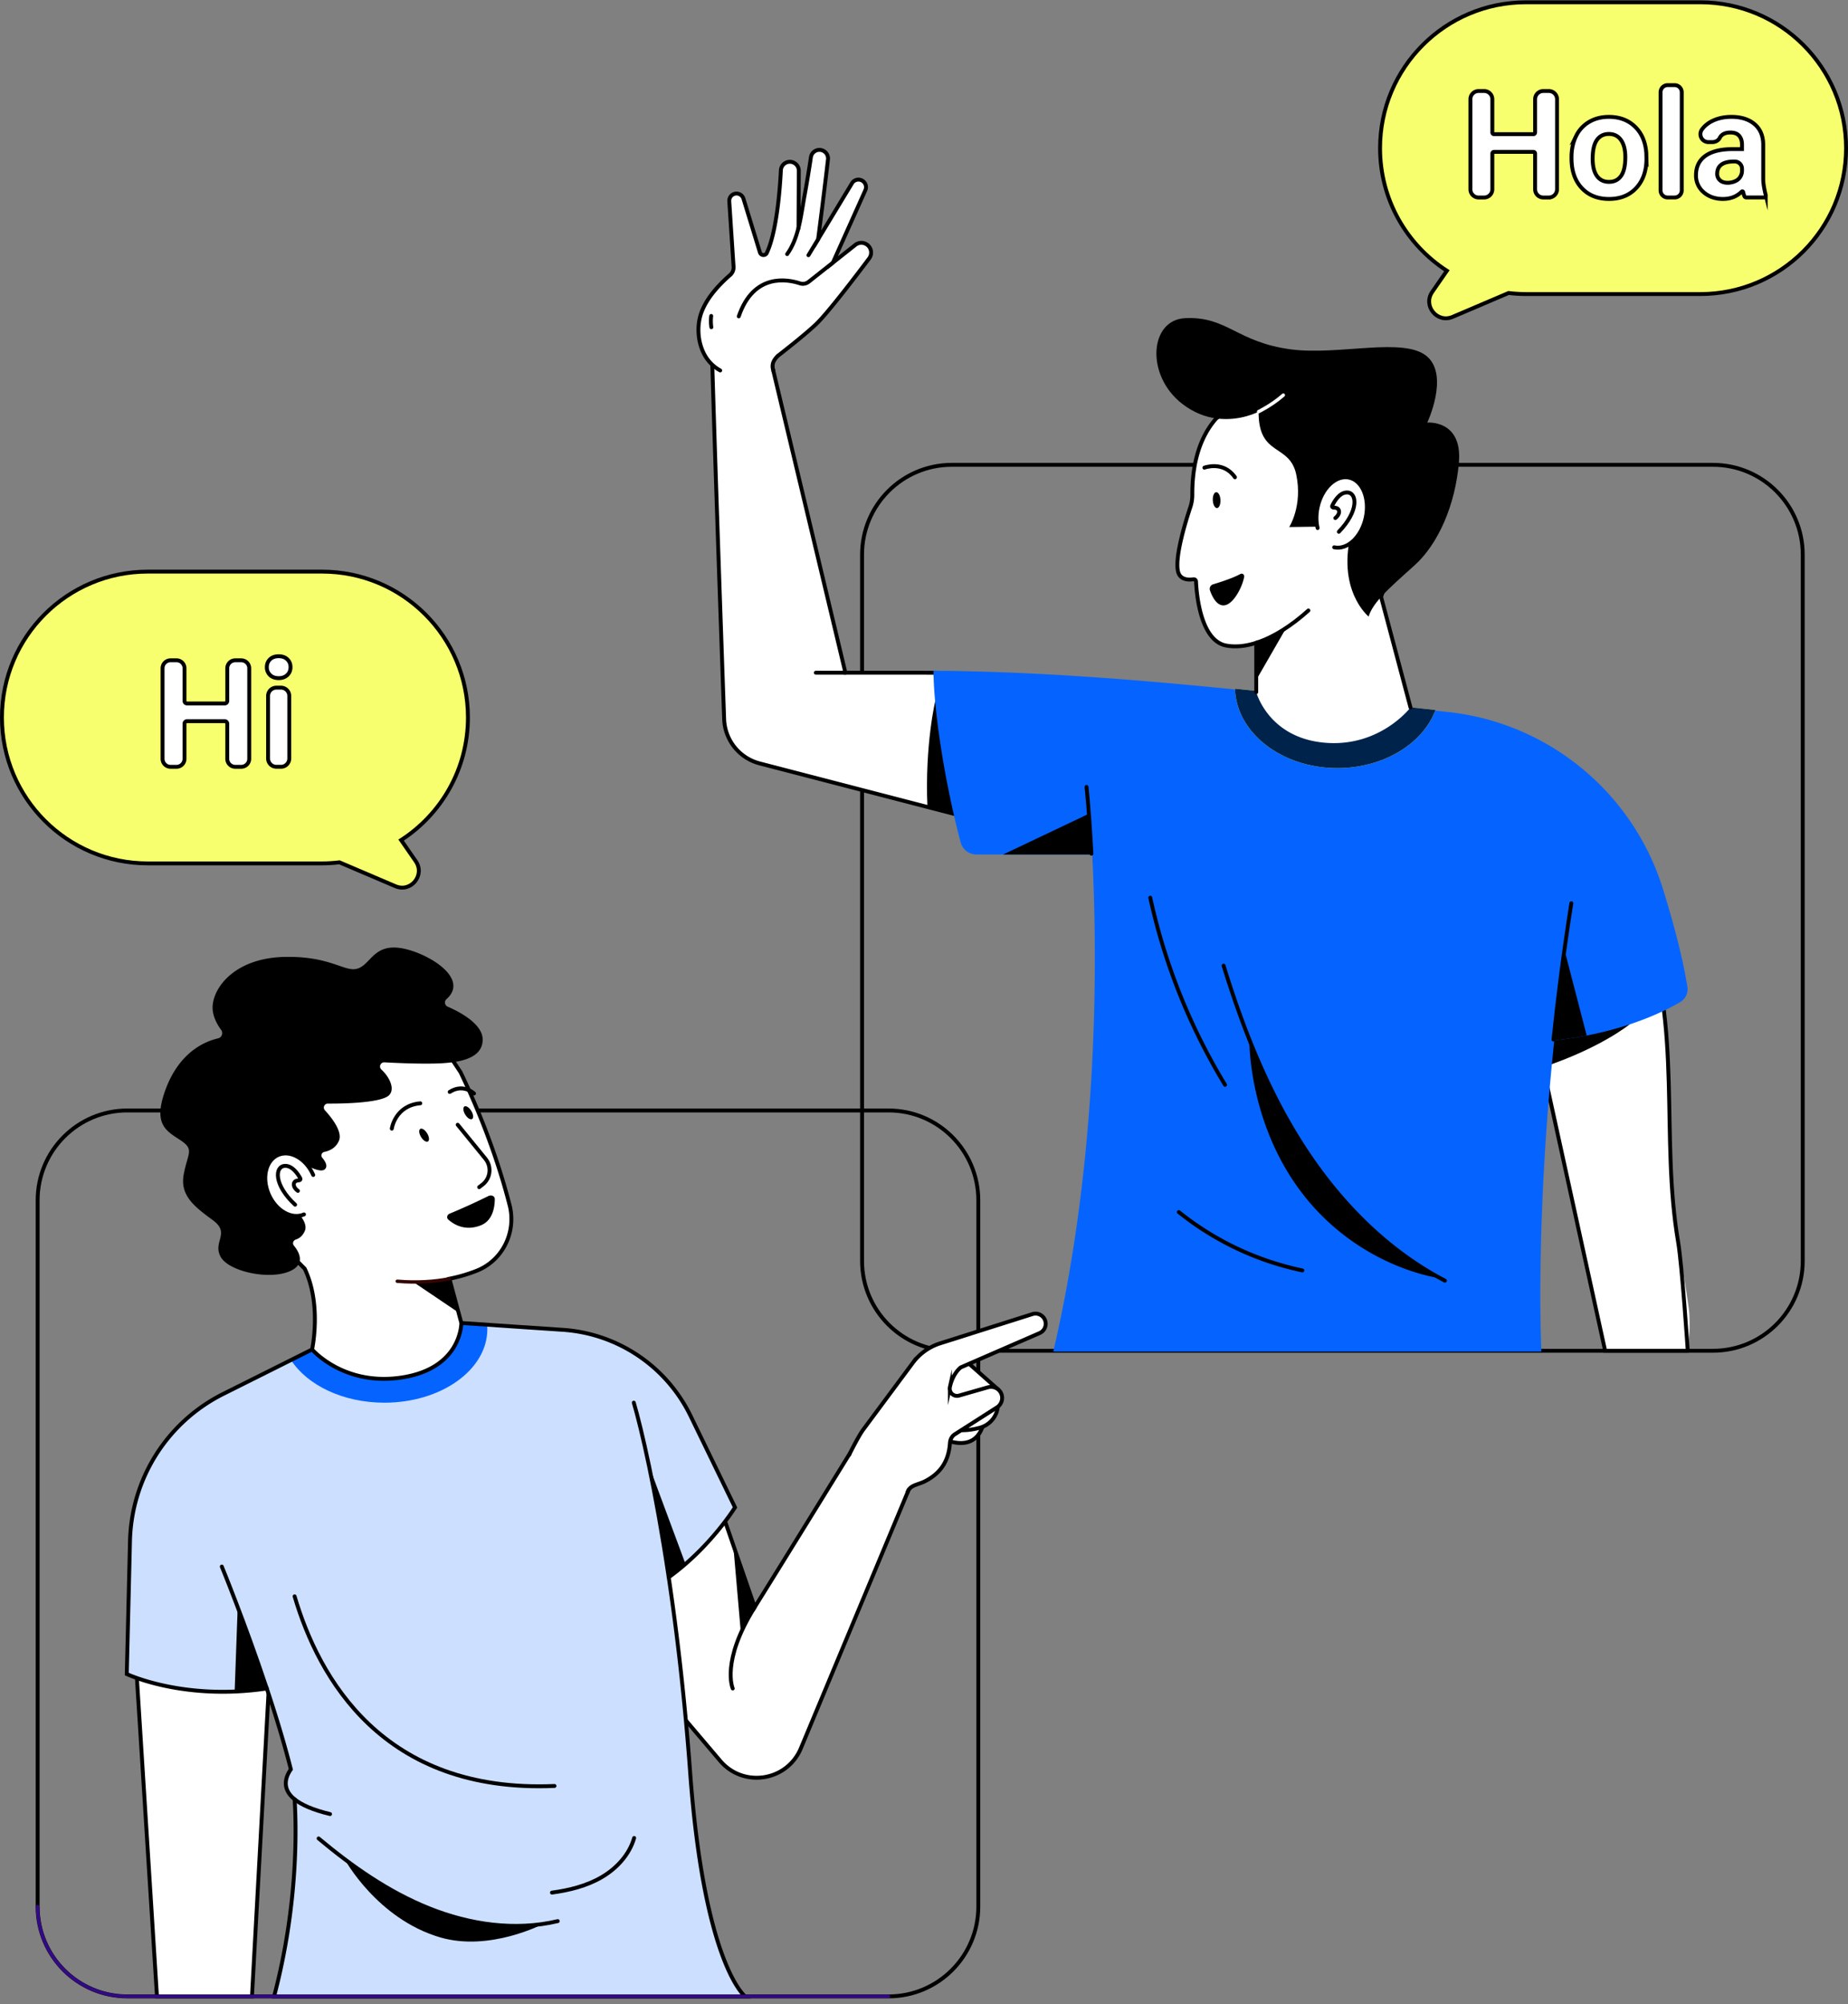 <svg xmlns="http://www.w3.org/2000/svg" width="214" height="232" fill="none"><rect width="100%" height="100%" fill="#808080" stroke="none"/><g clip-path="url(#a)"><path stroke="#000" stroke-linecap="round" stroke-miterlimit="10" stroke-width=".45" d="M198.364 53.807h-88.142c-5.74 0-10.394 4.653-10.394 10.395v81.763c0 5.74 4.654 10.395 10.394 10.395h88.142c5.74 0 10.394-4.655 10.394-10.395V64.202c0-5.74-4.654-10.395-10.394-10.395Z"/><path fill="#fff" d="M114.729 93.613c-.982.604-2.32.87-4.062.647l-3.268-.848-19.434-5.042a5.497 5.497 0 0 1-4.108-5.124c-.376-10.624-1.352-38.712-1.484-45.367.23 1.694 1.44 4.377 6.89 3.834l8.636 36.159h7.969c.748 0 1.495 0 2.243.009 7.466 1.08 11.582 12.699 6.618 15.732Z"/><path stroke="#000" stroke-linecap="round" stroke-miterlimit="10" stroke-width=".45" d="M114.729 93.613c-.982.604-2.32.87-4.062.647l-3.268-.848-19.434-5.042a5.497 5.497 0 0 1-4.108-5.124c-.376-10.624-1.352-38.712-1.484-45.367.23 1.694 1.44 4.377 6.89 3.834l8.636 36.159h7.969c.748 0 1.495 0 2.243.009 7.466 1.08 11.582 12.699 6.618 15.732Z"/><path fill="#000" d="M114.73 93.612c-.982.603-2.321.87-4.062.647l-3.269-.849c-.324-7.25.939-12.431.939-12.431l5.389 5.905 1.003 6.73v-.002Z"/><path stroke="#000" stroke-linecap="round" stroke-miterlimit="10" stroke-width=".45" d="M97.9 77.871h-3.427"/><path fill="#fff" d="M100.648 29.918c-1.354 1.804-4.84 6.393-6.193 7.654-1.147 1.074-3.027 2.568-4.254 3.523a2.206 2.206 0 0 0-.847 1.587c-.036.5-.423.903-.922.955-2.509.266-5.463-.112-6.82-2.521-.838-1.487-.966-3.521-.326-5.103.574-1.417 1.608-2.636 2.709-3.679.18-.17.365-.337.554-.5.276-.237.422-.591.398-.956l-.497-7.573a.854.854 0 0 1 .141-.527.841.841 0 0 1 1.502.224L88 29.223c.115.374.632.415.797.06 1.167-2.482 1.53-7.564 1.63-9.567a1.042 1.042 0 0 1 .876-.973 1.04 1.04 0 0 1 1.2 1.035s-.037 6.597-.034 6.597c.317-1.265.485-2.576.7-3.725.276-1.474.576-3.395.737-4.453a.99.99 0 0 1 .919-.841.994.994 0 0 1 1.055 1.106c-.375 3.257-.87 7.148-1.14 9.235l3.921-6.48a.87.87 0 0 1 1.139-.328c.419.207.6.712.405 1.14l-3.757 8.38 2.595-2.052c.184-.148.405-.229.624-.242.343-.023.685.11.927.38.351.402.377.998.054 1.426v-.003Z"/><path stroke="#000" stroke-linecap="round" stroke-miterlimit="10" stroke-width=".45" d="M83.399 42.883a4.562 4.562 0 0 1-1.787-1.769c-.838-1.487-.966-3.521-.326-5.102.574-1.418 1.608-2.637 2.709-3.68.18-.17.365-.337.554-.5.276-.237.422-.591.398-.956l-.497-7.573a.855.855 0 0 1 .141-.527.841.841 0 0 1 1.502.224L88 29.22c.115.374.632.415.797.06 1.167-2.482 1.53-7.563 1.63-9.567a1.041 1.041 0 0 1 .876-.973 1.04 1.04 0 0 1 1.2 1.035s-.037 6.596-.034 6.596c.317-1.264.485-2.575.7-3.724a146.6 146.6 0 0 0 .737-4.453.99.99 0 0 1 .919-.841.994.994 0 0 1 1.055 1.106c-.375 3.258-.87 7.148-1.14 9.235l3.921-6.48a.87.87 0 0 1 1.139-.328c.419.207.6.712.405 1.14l-3.757 8.38 2.595-2.052c.184-.148.405-.229.624-.242.343-.023.685.11.927.38.351.402.377.998.054 1.426-1.354 1.804-4.84 6.393-6.193 7.654-1.147 1.074-3.027 2.568-4.254 3.523a2.215 2.215 0 0 0-.585.69 1.32 1.32 0 0 0-.11.94l.048.202"/><path stroke="#000" stroke-linecap="round" stroke-miterlimit="10" stroke-width=".45" d="M85.55 36.623c1.732-5.068 5.674-4.29 7.091-3.82.343.114.72.041 1.003-.182l2.802-2.217M94.738 27.693l-1.119 1.849M92.463 26.377c-.278 1.102-.675 2.16-1.31 3.038"/><path fill="#fff" d="M195.443 156.36h-1.515c-2.684.004-5.367 0-8.051 0l-7.189-32.826-2.916-13.309 12.778-1.722 2.385-.321c.125-.017 1.52 7.134 1.616 7.81.437 3.073.6 6.179.69 9.281.179 6.172.047 12.392 1.088 18.5.458 2.687.862 4.962 1.232 7.665.281 2.048-.118 4.92-.118 4.92v.002Z"/><path stroke="#000" stroke-linecap="round" stroke-miterlimit="10" stroke-width=".45" d="M195.443 156.36h-1.515c-2.684.004-5.367 0-8.051 0l-7.189-32.826-2.916-13.309 12.778-1.722 2.385-.321c.125-.017 1.52 7.134 1.616 7.81.437 3.073.6 6.179.69 9.281.179 6.172.047 12.392 1.088 18.5.458 2.687 1.114 12.587 1.114 12.587Z"/><path fill="#000" d="M188.702 118.583s-3.304 2.712-10.014 4.952l-2.916-13.309 12.778-1.722.152 10.079Z"/><path fill="#0564FF" d="M195.402 114.25a1.7 1.7 0 0 1-.814 1.733c-1.629.963-5.288 2.81-10.847 3.885a44.997 44.997 0 0 1-3.755.56c-2.249 21.452-1.491 36.024-1.491 36.024h-56.524c5.335-22.852 5.107-45.917 4.508-57.54h-13.407a1.891 1.891 0 0 1-1.829-1.404c-1.946-7.358-3.141-15.637-3.141-19.861 11.656.067 23.404 1.007 35.001 2.17.775.076 1.552.154 2.327.238l20.899 2.22 1.307.138c11.691 1.242 21.498 9.346 24.966 20.582 1.219 3.942 2.27 7.917 2.802 11.255h-.002Z"/><path fill="#000" d="M144.676 120.336s-.201 11.421 7.987 19.972c6.466 6.754 14.141 7.662 14.141 7.662s-14.477-6.921-22.13-27.634h.002ZM183.741 119.868a44.908 44.908 0 0 1-3.754.56l1.177-10.49 2.577 9.93ZM126.386 98.82l-.213.092h-10.006l10.01-4.754.209 4.661Z"/><path stroke="#000" stroke-linecap="round" stroke-miterlimit="10" stroke-width=".45" d="M181.964 104.557c-.88 5.56-1.554 10.85-2.069 15.777M126.386 98.82c-.249-4.866-.566-7.728-.566-7.728"/><path fill="#F8FF6E" d="M166.236 82.181c-1.456 3.891-5.994 6.73-11.367 6.73-6.453 0-11.698-4.091-11.857-9.186.775.076 1.551.154 2.326.238l20.9 2.22-.002-.002Z"/><path fill="#00234B" d="M166.236 82.181c-1.456 3.891-5.994 6.73-11.367 6.73-6.453 0-11.698-4.091-11.857-9.186.775.076 1.551.154 2.326.238l20.9 2.22-.002-.002Z"/><path stroke="#000" stroke-linecap="round" stroke-miterlimit="10" stroke-width=".45" d="M141.694 111.783c2.246 7.292 5.074 14.467 9.212 20.879 4.136 6.412 9.65 12.059 16.419 15.584M136.51 140.307a34.01 34.01 0 0 0 14.303 6.754M133.202 103.914a70.636 70.636 0 0 0 8.66 21.66"/><path fill="#fff" d="m164.107 56.878-7.96-9.639-9.594-2.913-5.703 4.107c-1.346 1.503-2.801 4.202-2.777 8.825.003.487-.069.97-.224 1.433-.546 1.64-1.814 5.734-1.437 7.445.229 1.024 1.275 1 1.79.923a.262.262 0 0 1 .299.248c.062 1.367.493 6.861 3.493 7.421 1.082.201 2.261.077 3.481-.317v5.71s1.374 5.227 7.828 5.844c6.469.617 10.033-4.067 10.033-4.067l-3.405-12.802 4.174-12.216.002-.002Z"/><path stroke="#000" stroke-linecap="round" stroke-miterlimit="10" stroke-width=".45" d="m163.337 81.895-3.406-12.803 4.174-12.216-7.96-9.639-9.594-2.913-5.703 4.107c-1.345 1.503-2.8 4.202-2.776 8.825.003.487-.069.97-.224 1.433-.547 1.64-1.814 5.735-1.437 7.445.228 1.024 1.275 1 1.79.923a.262.262 0 0 1 .299.248c.061 1.367.492 6.861 3.492 7.421 1.083.201 2.262.077 3.481-.317v5.71"/><path fill="#000" d="m148.948 72.675-3.472 6.028V74.41s1.693-.404 3.472-1.734v-.003.001ZM141.579 70.074c-.759-.077-1.231-1.07-1.461-1.722a.553.553 0 0 1 .362-.714c.59-.177 2.253-.69 3.155-1.195a.299.299 0 0 1 .44.306c-.161 1.102-1.306 3.447-2.497 3.325h.001Z"/><path stroke="#000" stroke-linecap="round" stroke-miterlimit="10" stroke-width=".45" d="M151.514 70.668c-1.965 1.769-4.057 3.107-6.038 3.74"/><path fill="#000" d="M168.945 53.516c-.419 4.96-2.403 9.448-5.116 11.903-1.568 1.418-2.927 2.595-3.898 3.676-.712.792-1.216 1.529-1.445 2.274 0 0-3.809-3.077-1.935-10.042l-1.816-1.7-1.916 1.334-3.527.047s1.579-2.442.814-6.08c-.766-3.64-4.405-2.013-4.357-7.277 0 0-2.147 1.16-4.901.783-1.242-.168-2.608-.65-3.955-1.695-4.259-3.302-3.78-9.706.335-9.91 4.884-.238 5.955 2.767 12.236 3.61 5.558.747 13.162-1.507 15.816.845 2.536 2.25 0 7.633 0 7.633s4.08-.36 3.664 4.6l.001-.001Z"/><path fill="#fff" d="M158.151 59.922c.481-2.227-.378-4.301-1.916-4.633-1.537-.332-3.173 1.206-3.653 3.433-.479 2.227.378 4.3 1.916 4.632 1.538.332 3.173-1.205 3.653-3.432Z"/><path stroke="#000" stroke-linecap="round" stroke-miterlimit="10" stroke-width=".45" d="M154.498 63.354c1.538.332 3.173-1.205 3.653-3.432.481-2.227-.378-4.301-1.916-4.633-1.537-.332-3.173 1.206-3.653 3.433-.183.853-.171 1.685 0 2.404"/><path stroke="#000" stroke-linecap="round" stroke-miterlimit="10" stroke-width=".45" d="M154.63 59.971s.565-.419.412-.89c-.089-.274-.374-.322-.6-.317-.132.003-.226-.104-.178-.206.231-.49.835-1.547 1.704-1.554 1.212-.01 1.406 2.147-.931 4.553M139.465 54.137s2.191-.84 3.545 1.108"/><path fill="#000" d="M140.931 58.812c-.245.012-.464-.39-.488-.896-.026-.51.153-.93.399-.943.245-.012.466.39.488.9.026.508-.154.929-.399.94Z"/><path stroke="#fff" stroke-linecap="round" stroke-miterlimit="10" stroke-width=".393" d="M145.749 47.648s1.564-.763 2.86-1.912"/><path fill="#F8FF6E" d="M196.886.264h-20.188c-9.327 0-16.886 7.56-16.886 16.887 0 5.954 3.085 11.184 7.738 14.192l-1.697 2.45c-1.106 1.6.566 3.654 2.356 2.888l6.486-2.764c.658.078 1.326.123 2.006.123h20.189c9.327 0 16.886-7.56 16.886-16.887 0-9.327-7.56-16.89-16.887-16.89h-.003Z"/><path stroke="#000" stroke-linecap="round" stroke-miterlimit="10" stroke-width=".45" d="M196.886.264h-20.188c-9.327 0-16.886 7.56-16.886 16.887 0 5.954 3.085 11.184 7.738 14.192l-1.697 2.45c-1.106 1.6.566 3.654 2.356 2.888l6.486-2.764c.658.078 1.326.123 2.006.123h20.189c9.327 0 16.886-7.56 16.886-16.887 0-9.327-7.56-16.89-16.887-16.89h-.003Z"/><path fill="#fff" d="M179.354 22.863h-.636a.952.952 0 0 1-.952-.951v-4.139a.192.192 0 0 0-.192-.192h-4.567a.191.191 0 0 0-.192.192v4.139a.953.953 0 0 1-.952.951h-.637a.953.953 0 0 1-.952-.951V11.486c0-.525.427-.952.952-.952h.637c.525 0 .952.427.952.952v3.852c0 .106.085.192.192.192h4.567a.192.192 0 0 0 .192-.192v-3.852c0-.525.426-.952.952-.952h.636c.526 0 .952.427.952.952v10.425a.952.952 0 0 1-.952.951Z"/><path stroke="#000" stroke-linecap="round" stroke-miterlimit="10" stroke-width=".45" d="M179.354 22.863h-.636a.952.952 0 0 1-.952-.951v-4.139a.192.192 0 0 0-.192-.192h-4.567a.191.191 0 0 0-.192.192v4.139a.953.953 0 0 1-.952.951h-.637a.953.953 0 0 1-.952-.951V11.486c0-.525.427-.952.952-.952h.637c.525 0 .952.427.952.952v3.852c0 .106.085.192.192.192h4.567a.192.192 0 0 0 .192-.192v-3.852c0-.525.426-.952.952-.952h.636c.526 0 .952.427.952.952v10.425a.952.952 0 0 1-.952.951Z"/><path fill="#fff" d="M193.923 22.861h-.805a.824.824 0 0 1-.824-.824V10.68c0-.455.369-.825.824-.825h.805c.455 0 .825.37.825.825v11.357c0 .455-.37.824-.825.824Z"/><path stroke="#000" stroke-linecap="round" stroke-miterlimit="10" stroke-width=".45" d="M193.923 22.861h-.805a.824.824 0 0 1-.824-.824V10.68c0-.455.369-.825.824-.825h.805c.455 0 .825.37.825.825v11.357c0 .455-.37.824-.825.824Z"/><path fill="#fff" d="M204.245 22.858h-2.022a.236.236 0 0 1-.219-.145 2.657 2.657 0 0 1-.142-.476c-.016-.08-.114-.111-.171-.054-.572.566-1.3.847-2.177.847s-1.641-.259-2.232-.78a2.512 2.512 0 0 1-.884-1.965c0-.97.36-1.715 1.08-2.236.719-.52 1.758-.781 3.12-.789h1.126v-.524c0-.423-.108-.763-.326-1.015-.217-.255-.56-.381-1.028-.381-.412 0-.736.099-.969.296a.952.952 0 0 0-.242.306c-.159.323-.507.508-.866.508h-.461a.922.922 0 0 1-.748-1.46l.009-.014c.329-.45.792-.805 1.389-1.063.599-.257 1.271-.386 2.017-.386 1.128 0 2.026.284 2.688.85.664.566.995 1.365.995 2.394v3.972c.005.61.182 1.407.289 1.827a.232.232 0 0 1-.226.288Z"/><path stroke="#000" stroke-linecap="round" stroke-miterlimit="10" stroke-width=".45" d="M204.245 22.858h-2.022a.236.236 0 0 1-.219-.145 2.657 2.657 0 0 1-.142-.476c-.016-.08-.114-.111-.171-.054-.572.566-1.3.847-2.177.847s-1.641-.259-2.232-.78a2.512 2.512 0 0 1-.884-1.965c0-.97.36-1.715 1.08-2.236.719-.52 1.758-.781 3.12-.789h1.126v-.524c0-.423-.108-.763-.326-1.015-.217-.255-.56-.381-1.028-.381-.412 0-.736.099-.969.296a.952.952 0 0 0-.242.306c-.159.323-.507.508-.866.508h-.461a.922.922 0 0 1-.748-1.46l.009-.014c.329-.45.792-.805 1.389-1.063.599-.257 1.271-.386 2.017-.386 1.128 0 2.026.284 2.688.85.664.566.995 1.365.995 2.394v3.972c.005.61.182 1.407.289 1.827a.232.232 0 0 1-.226.288Z"/><path fill="#F8FF6E" d="M200.05 21.158c.36 0 .694-.081.998-.24l.009-.005c.419-.225.669-.675.669-1.151v-.224a.842.842 0 0 0-.843-.843h-.073c-1.226 0-1.877.424-1.955 1.27l-.009.142c0 .305.105.555.321.754.215.196.507.296.88.296h.003v.001Z"/><path stroke="#000" stroke-linecap="round" stroke-miterlimit="10" stroke-width=".45" d="M200.05 21.158c.36 0 .694-.081.998-.24l.009-.005c.419-.225.669-.675.669-1.151v-.224a.842.842 0 0 0-.843-.843h-.073c-1.226 0-1.877.424-1.955 1.27l-.009.142c0 .305.105.555.321.754.215.196.507.296.88.296h.003v.001Z"/><path fill="#fff" d="M190.66 18.373c0 1.406-.393 2.535-1.177 3.384-.784.848-1.838 1.273-3.158 1.273-1.32 0-2.374-.423-3.162-1.269-.789-.847-1.182-1.998-1.182-3.455v-.111c0-.909.176-1.718.525-2.43a3.818 3.818 0 0 1 1.511-1.65c.658-.389 1.422-.586 2.292-.586 1.237 0 2.244.38 3.025 1.136.783.756 1.22 1.782 1.31 3.082l.016.627Z"/><path stroke="#000" stroke-linecap="round" stroke-miterlimit="10" stroke-width=".45" d="M190.66 18.373c0 1.406-.393 2.535-1.177 3.384-.784.848-1.838 1.273-3.158 1.273-1.32 0-2.374-.423-3.162-1.269-.789-.847-1.182-1.998-1.182-3.455v-.111c0-.909.176-1.718.525-2.43a3.818 3.818 0 0 1 1.511-1.65c.658-.389 1.422-.586 2.292-.586 1.237 0 2.244.38 3.025 1.136.783.756 1.22 1.782 1.31 3.082l.016.627Z"/><path fill="#F8FF6E" d="M184.429 18.368c0 .87.163 1.538.489 1.997.329.46.796.69 1.406.69.609 0 1.057-.226 1.39-.68.332-.456.499-1.184.499-2.183 0-.853-.167-1.515-.499-1.983-.333-.47-.803-.703-1.405-.703-.603 0-1.062.234-1.391.701-.327.467-.489 1.19-.489 2.167v-.005"/><path stroke="#000" stroke-linecap="round" stroke-miterlimit="10" stroke-width=".45" d="M184.429 18.368c0 .87.163 1.538.489 1.997.329.46.796.69 1.406.69.609 0 1.057-.226 1.39-.68.332-.456.499-1.184.499-2.183 0-.853-.167-1.515-.499-1.983-.333-.47-.803-.703-1.405-.703-.603 0-1.062.234-1.391.701-.327.467-.489 1.19-.489 2.167v-.005M102.894 128.543h-88.14c-5.741 0-10.395 4.654-10.395 10.396v81.762c0 5.741 4.654 10.394 10.394 10.394h88.141c5.741 0 10.395-4.653 10.395-10.394v-81.762c0-5.741-4.654-10.396-10.395-10.396Z"/><path fill="#fff" d="M105.869 172.105c.165-.213-.533.08-.638.329l-12.49 29.942c-1.595 3.82-6.66 4.609-9.34 1.454l-18.046-21.248 17.188-10.59 2.36 6.828 2.495 7.216c2.288-3.658 7.642-12.326 10.71-17.299a13.005 13.005 0 0 1 3.75-3.928c-.075.156 9.907-.352 4.011 7.296Z"/><path stroke="#000" stroke-linecap="round" stroke-miterlimit="10" stroke-width=".45" d="m105.231 172.434-12.49 29.942c-1.595 3.82-6.66 4.609-9.34 1.454l-18.046-21.248 17.188-10.59 2.36 6.828 2.495 7.216c2.288-3.658 7.642-12.326 10.71-17.299a13.005 13.005 0 0 1 3.75-3.928c-.075.156 6.81 2.863 3.373 7.625Z"/><path fill="#000" d="M87.4 186.035c-.702 1.123-1.605 2.991-1.605 2.991l-.89-10.208 2.494 7.217Z"/><path stroke="#000" stroke-linecap="round" stroke-miterlimit="10" stroke-width=".45" d="M87.4 186.035c-3.944 6.302-2.549 9.417-2.549 9.417"/><path fill="#fff" d="m31.432 189.729-.52 9.565-1.734 31.803h-11l-2.61-41.368h15.864Z"/><path stroke="#000" stroke-linecap="round" stroke-miterlimit="10" stroke-width=".45" d="m31.432 189.729-.52 9.565-1.734 31.803h-11l-2.61-41.368h15.864Z"/><path fill="#CCDFFF" d="M31.738 231.102c2.87-10.832 2.56-20.052 2.377-22.822-1.53-1.239-1.045-2.598-.434-3.466-.762-3.02-1.756-6.271-2.785-9.36-9.696 1.443-16.215-1.674-16.215-1.674l.373-15.414a19.55 19.55 0 0 1 10.798-17.009l10.288-5.145 17.28-3.067 11.761.791a17.77 17.77 0 0 1 14.787 9.965l5.146 10.589s-2.849 4.618-7.675 8.092c.952 6.373 1.851 13.976 2.48 22.571 1.63 22.334 6.372 25.949 6.372 25.949H31.738Z"/><path fill="#0564FF" d="M56.433 153.859c0 4.7-5.336 8.512-11.916 8.512-4.795 0-8.928-2.022-10.819-4.938l2.442-1.221 17.28-3.067 2.99.201c.017.168.023.339.023.513Z"/><path stroke="#000" stroke-linecap="round" stroke-miterlimit="10" stroke-width=".45" d="M31.738 231.102c2.87-10.832 2.56-20.052 2.377-22.822-1.53-1.239-1.045-2.598-.434-3.466-.762-3.02-1.756-6.271-2.785-9.36-9.696 1.443-16.215-1.674-16.215-1.674l.373-15.414a19.55 19.55 0 0 1 10.798-17.009l10.288-5.145 17.28-3.067 11.761.791a17.77 17.77 0 0 1 14.787 9.965l5.146 10.589s-2.849 4.618-7.675 8.092c.952 6.373 1.851 13.976 2.48 22.571 1.63 22.334 6.372 25.949 6.372 25.949H31.738Z"/><path fill="#000" d="m75.149 169.646 4.215 11.347s-.652.668-1.924 1.586c0 0-.614-4.782-2.288-12.933h-.003ZM39.9 215.201s3.761 6.927 11.085 9.067c5.736 1.677 11.915-1.562 11.915-1.562s-10.78 2.421-22.999-7.505h-.003.002ZM27.526 186.033l-.354 9.771s1.9-.013 3.724-.354c0 0-2.448-7.031-3.368-9.417h-.002Z"/><path stroke="#000" stroke-linecap="round" stroke-miterlimit="10" stroke-width=".45" d="M73.394 162.367c.873 2.969 2.522 10.024 4.043 20.212M38.22 209.989c-2.044-.488-3.331-1.084-4.105-1.712M36.895 212.812c3.89 3.252 8.097 6.204 12.801 8.088 4.705 1.885 9.962 2.652 14.894 1.482M63.915 219.082c2-.273 4.002-.763 5.747-1.778 1.745-1.015 3.218-2.607 3.774-4.548M34.115 184.787c2.78 9.426 10.212 22.807 30.096 21.949M25.684 181.34s2.703 6.58 5.21 14.112"/><path fill="#fff" d="M59.01 139.496c-1.658-6.486-4.148-12.195-5.674-15.371l-4.466-6.742-13.292 1.363-7.567 8.59 2.523 14.726 4.748 4.795c1.997 4.164.858 9.35.858 9.35s3.647 4.27 10.376 3.247c6.966-1.057 6.906-6.314 6.906-6.314l-1.38-5.119a17.972 17.972 0 0 0 3.167-.927c3.003-1.195 4.602-4.464 3.803-7.598h-.003Z"/><path stroke="#000" stroke-linecap="round" stroke-miterlimit="10" stroke-width=".45" d="M59.01 139.496c-1.658-6.486-4.148-12.195-5.674-15.371l-4.466-6.742-13.292 1.363-7.567 8.59 2.523 14.726 4.748 4.795c1.997 4.164.858 9.35.858 9.35s3.647 4.27 10.376 3.247c6.966-1.057 6.906-6.314 6.906-6.314l-1.38-5.119a17.972 17.972 0 0 0 3.167-.927c3.003-1.195 4.602-4.464 3.803-7.598h-.003Z"/><path fill="#000" d="m47.86 148.4 5.232 3.53-1.053-3.903s-1.79.488-4.18.373Z"/><path stroke="#330603" stroke-linecap="round" stroke-miterlimit="10" stroke-width=".393" d="M46.002 148.312c2.311.194 4.32.048 6.037-.287"/><path fill="#000" d="M55.895 120.404c-.047 1.413-1.19 2.096-2.7 2.424-1.183.257-2.592.294-3.874.294-1.736 0-3.583-.081-4.808-.149a.479.479 0 0 0-.352.828c1.101 1.024 1.705 2.565.643 3.161-1.216.68-4.753.797-6.838.785a.461.461 0 0 0-.344.772c.86.941 2.069 2.52 1.623 3.542-.365.843-1.1 1.161-1.688 1.281a.416.416 0 0 0-.236.68c.368.436.687.999.274 1.346-.75.629-3.74-1.457-3.74-1.457l-.776 5.128s2.807 2.104 2.22 3.448c-.261.605-.672.879-1.04.999-.301.094-.429.45-.23.695.571.698 1.187 1.829.112 2.641a2.459 2.459 0 0 1-.359.224c-2.338 1.228-7.305.176-8.24-1.577-.933-1.755 1.17-2.689-.876-4.21-2.049-1.517-3.858-2.805-3.39-5.317.468-2.514 1.283-2.866-.41-3.975-1.696-1.11-3.154-1.868-1.696-5.845 1.28-3.482 3.598-5.336 6.075-5.925a.62.62 0 0 0 .364-.976c-.51-.695-1.098-1.766-.976-2.906.24-2.317 2.854-5.419 8.283-5.544 5.458-.127 7.023 1.847 8.527 1.338 1.504-.509 1.852-2.874 5.017-2.353 2.944.481 7.995 3.448 5.25 5.896a.524.524 0 0 0 .13.876c1.426.618 4.11 2.028 4.054 3.878l.001-.002Z"/><path stroke="#000" stroke-linecap="round" stroke-miterlimit="10" stroke-width=".45" d="m53.001 130.197 3.214 3.938c.75.922.591 2.284-.356 3.003l-.372.284"/><path fill="#000" d="M56.551 138.452a76.957 76.957 0 0 1-4.494 2.042c-.29.12-.367.481-.144.679.63.561 1.94 1.386 3.767.667 1.38-.545 1.612-2.107 1.618-3.04.003-.341-.395-.522-.75-.348h.003ZM54.667 129.535c-.194.118-.548-.11-.792-.509-.246-.401-.288-.82-.096-.942.194-.119.548.11.795.511.246.401.285.821.093.94ZM49.555 132.13c-.194.119-.548-.109-.791-.509-.247-.401-.289-.82-.096-.941.193-.119.548.109.794.51s.285.822.093.94Z"/><path stroke="#000" stroke-linecap="round" stroke-miterlimit="10" stroke-width=".45" d="M45.37 130.649s.374-2.67 3.3-2.934M54.89 126.579s-1.24-1.2-2.817-.18"/><path fill="#fff" d="M35.2 140.576c1.422-.622 1.9-2.664 1.072-4.564-.83-1.9-2.655-2.936-4.076-2.314-1.422.622-1.9 2.664-1.072 4.563.83 1.9 2.655 2.936 4.077 2.315H35.2Z"/><path stroke="#000" stroke-linecap="round" stroke-miterlimit="10" stroke-width=".45" d="M36.272 136.012c-.83-1.9-2.655-2.936-4.076-2.314-1.422.622-1.9 2.664-1.072 4.563.83 1.9 2.655 2.936 4.077 2.315"/><path stroke="#000" stroke-linecap="round" stroke-miterlimit="10" stroke-width=".45" d="M34.497 137.85s-.584-.389-.46-.868c.072-.278.36-.342.58-.348.132-.005.22-.119.167-.218-.259-.476-.918-1.5-1.787-1.46-1.21.056-1.289 2.223 1.177 4.495"/><path stroke="#320A84" stroke-linecap="round" stroke-miterlimit="10" stroke-width=".393" d="M102.894 231.099h-88.14c-5.741 0-10.395-4.655-10.395-10.396"/><path fill="#F8FF6E" d="M17.113 66.168h20.189c9.327 0 16.886 7.56 16.886 16.887 0 5.954-3.085 11.184-7.738 14.192l1.697 2.45c1.106 1.602-.566 3.654-2.356 2.888l-6.484-2.766c-.66.078-1.328.124-2.007.124H17.111C7.784 99.943.225 92.382.225 83.055c0-9.326 7.56-16.887 16.886-16.887h.002Z"/><path stroke="#000" stroke-linecap="round" stroke-miterlimit="10" stroke-width=".45" d="M17.113 66.168h20.189c9.327 0 16.886 7.56 16.886 16.887 0 5.954-3.085 11.184-7.738 14.192l1.697 2.45c1.106 1.602-.566 3.654-2.356 2.888l-6.484-2.766c-.66.078-1.328.124-2.007.124H17.111C7.784 99.943.225 92.382.225 83.055c0-9.326 7.56-16.887 16.886-16.887h.002Z"/><path fill="#fff" d="M27.935 88.763h-.693a.925.925 0 0 1-.925-.925v-4.064a.295.295 0 0 0-.294-.295H21.66a.295.295 0 0 0-.294.295v4.064c0 .511-.414.925-.925.925h-.692a.925.925 0 0 1-.925-.925v-10.48c0-.51.414-.924.925-.924h.692c.51 0 .925.414.925.925v3.778c0 .162.132.294.294.294h4.364a.295.295 0 0 0 .294-.294v-3.778c0-.511.415-.925.925-.925h.693c.51 0 .925.414.925.925v10.48c0 .51-.415.924-.925.924Z"/><path stroke="#000" stroke-linecap="round" stroke-miterlimit="10" stroke-width=".45" d="M27.935 88.763h-.693a.925.925 0 0 1-.925-.925v-4.064a.295.295 0 0 0-.294-.295H21.66a.295.295 0 0 0-.294.295v4.064c0 .511-.414.925-.925.925h-.692a.925.925 0 0 1-.925-.925v-10.48c0-.51.414-.924.925-.924h.692c.51 0 .925.414.925.925v3.778c0 .162.132.294.294.294h4.364a.295.295 0 0 0 .294-.294v-3.778c0-.511.415-.925.925-.925h.693c.51 0 .925.414.925.925v10.48c0 .51-.415.924-.925.924Z"/><path fill="#fff" d="M30.9 77.228c0-.368.124-.668.368-.907.245-.239.58-.356 1.003-.356.424 0 .751.118.999.356.248.239.372.539.372.907s-.124.677-.377.916c-.252.238-.582.356-.994.356-.411 0-.744-.119-.994-.356a1.21 1.21 0 0 1-.377-.916Zm1.637 11.532h-.533a.961.961 0 0 1-.96-.96V80.56a.96.96 0 0 1 .96-.96h.533c.532 0 .961.43.961.96V87.8a.961.961 0 0 1-.96.961Z"/><path stroke="#000" stroke-linecap="round" stroke-miterlimit="10" stroke-width=".45" d="M30.9 77.228c0-.368.124-.668.368-.907.245-.239.58-.356 1.003-.356.424 0 .751.118.999.356.248.239.372.539.372.907s-.124.677-.377.916c-.252.238-.582.356-.994.356-.411 0-.744-.119-.994-.356a1.21 1.21 0 0 1-.377-.916Zm1.637 11.532h-.533a.961.961 0 0 1-.96-.96V80.56a.96.96 0 0 1 .96-.96h.533c.532 0 .961.43.961.96V87.8a.961.961 0 0 1-.96.961Z"/><path fill="#fff" d="M113.942 164.472s-.381 3.822-4.604 2.146l.982-2.848 3.624.701h-.002v.001Z"/><path stroke="#000" stroke-linecap="round" stroke-miterlimit="10" stroke-width=".45" d="M113.942 164.472s-.381 3.822-4.604 2.146l.982-2.848 3.624.701h-.002v.001Z"/><path fill="#fff" d="m111.401 157.136 4.145 3.67.021 1.679a2.84 2.84 0 0 1-2.076 2.777c-.941.261-2.108.422-3.288.18-2.738-.56-2.735-7.008 1.197-8.307l.001.001Z"/><path stroke="#000" stroke-linecap="round" stroke-miterlimit="10" stroke-width=".45" d="m111.401 157.136 4.145 3.67.021 1.679a2.84 2.84 0 0 1-2.076 2.777c-.941.261-2.108.422-3.288.18-2.738-.56-2.735-7.008 1.197-8.307l.001.001Z"/><path stroke="#330603" stroke-linecap="round" stroke-miterlimit="10" stroke-width=".393" d="M115.55 162.84a2.083 2.083 0 0 1-.103.073l-4.875 3.112a1.229 1.229 0 0 0-.549.829"/><path fill="#fff" d="M121.036 152.879a1.175 1.175 0 0 1-.652 1.434l-9.125 3.969s-.904.64-1.26 2.274a.841.841 0 0 0 1.051.992l3.346-.958c.675-.195 1.399.182 1.599.858.004.007.006.018.009.025a1.3 1.3 0 0 1-.559 1.439l-4.873 3.111a1.245 1.245 0 0 0-.569 1.012c-.028 1.185-.545 3.741-4.233 5.023-6.544 2.168-7.229-3.927-7.247-4.099v-.002a13.14 13.14 0 0 1 1.446-2.476l5.731-7.715a6.356 6.356 0 0 1 3.186-2.272l10.675-3.381a1.178 1.178 0 0 1 1.476.766h-.001Z"/><path stroke="#000" stroke-linecap="round" stroke-miterlimit="10" stroke-width=".45" d="M98.342 168.389s1.052-2.133 1.626-2.906l5.73-7.715a6.353 6.353 0 0 1 3.187-2.272l10.675-3.381a1.178 1.178 0 0 1 1.476.766 1.175 1.175 0 0 1-.652 1.434l-9.125 3.969s-.904.64-1.26 2.274a.841.841 0 0 0 1.051.992l3.346-.958c.675-.195 1.399.182 1.599.858.004.007.006.018.009.025a1.3 1.3 0 0 1-.559 1.439l-4.873 3.111c-.345.222-.542.601-.569 1.012-.168 2.533-1.516 3.702-2.823 4.394-.919.486-1.844.44-2.101 1.366M82.373 37.876c-.102-.748-.013-1.302-.013-1.302"/></g><defs><clipPath id="a"><path fill="#fff" d="M0 .04h214v231.283H0z"/></clipPath></defs></svg>
